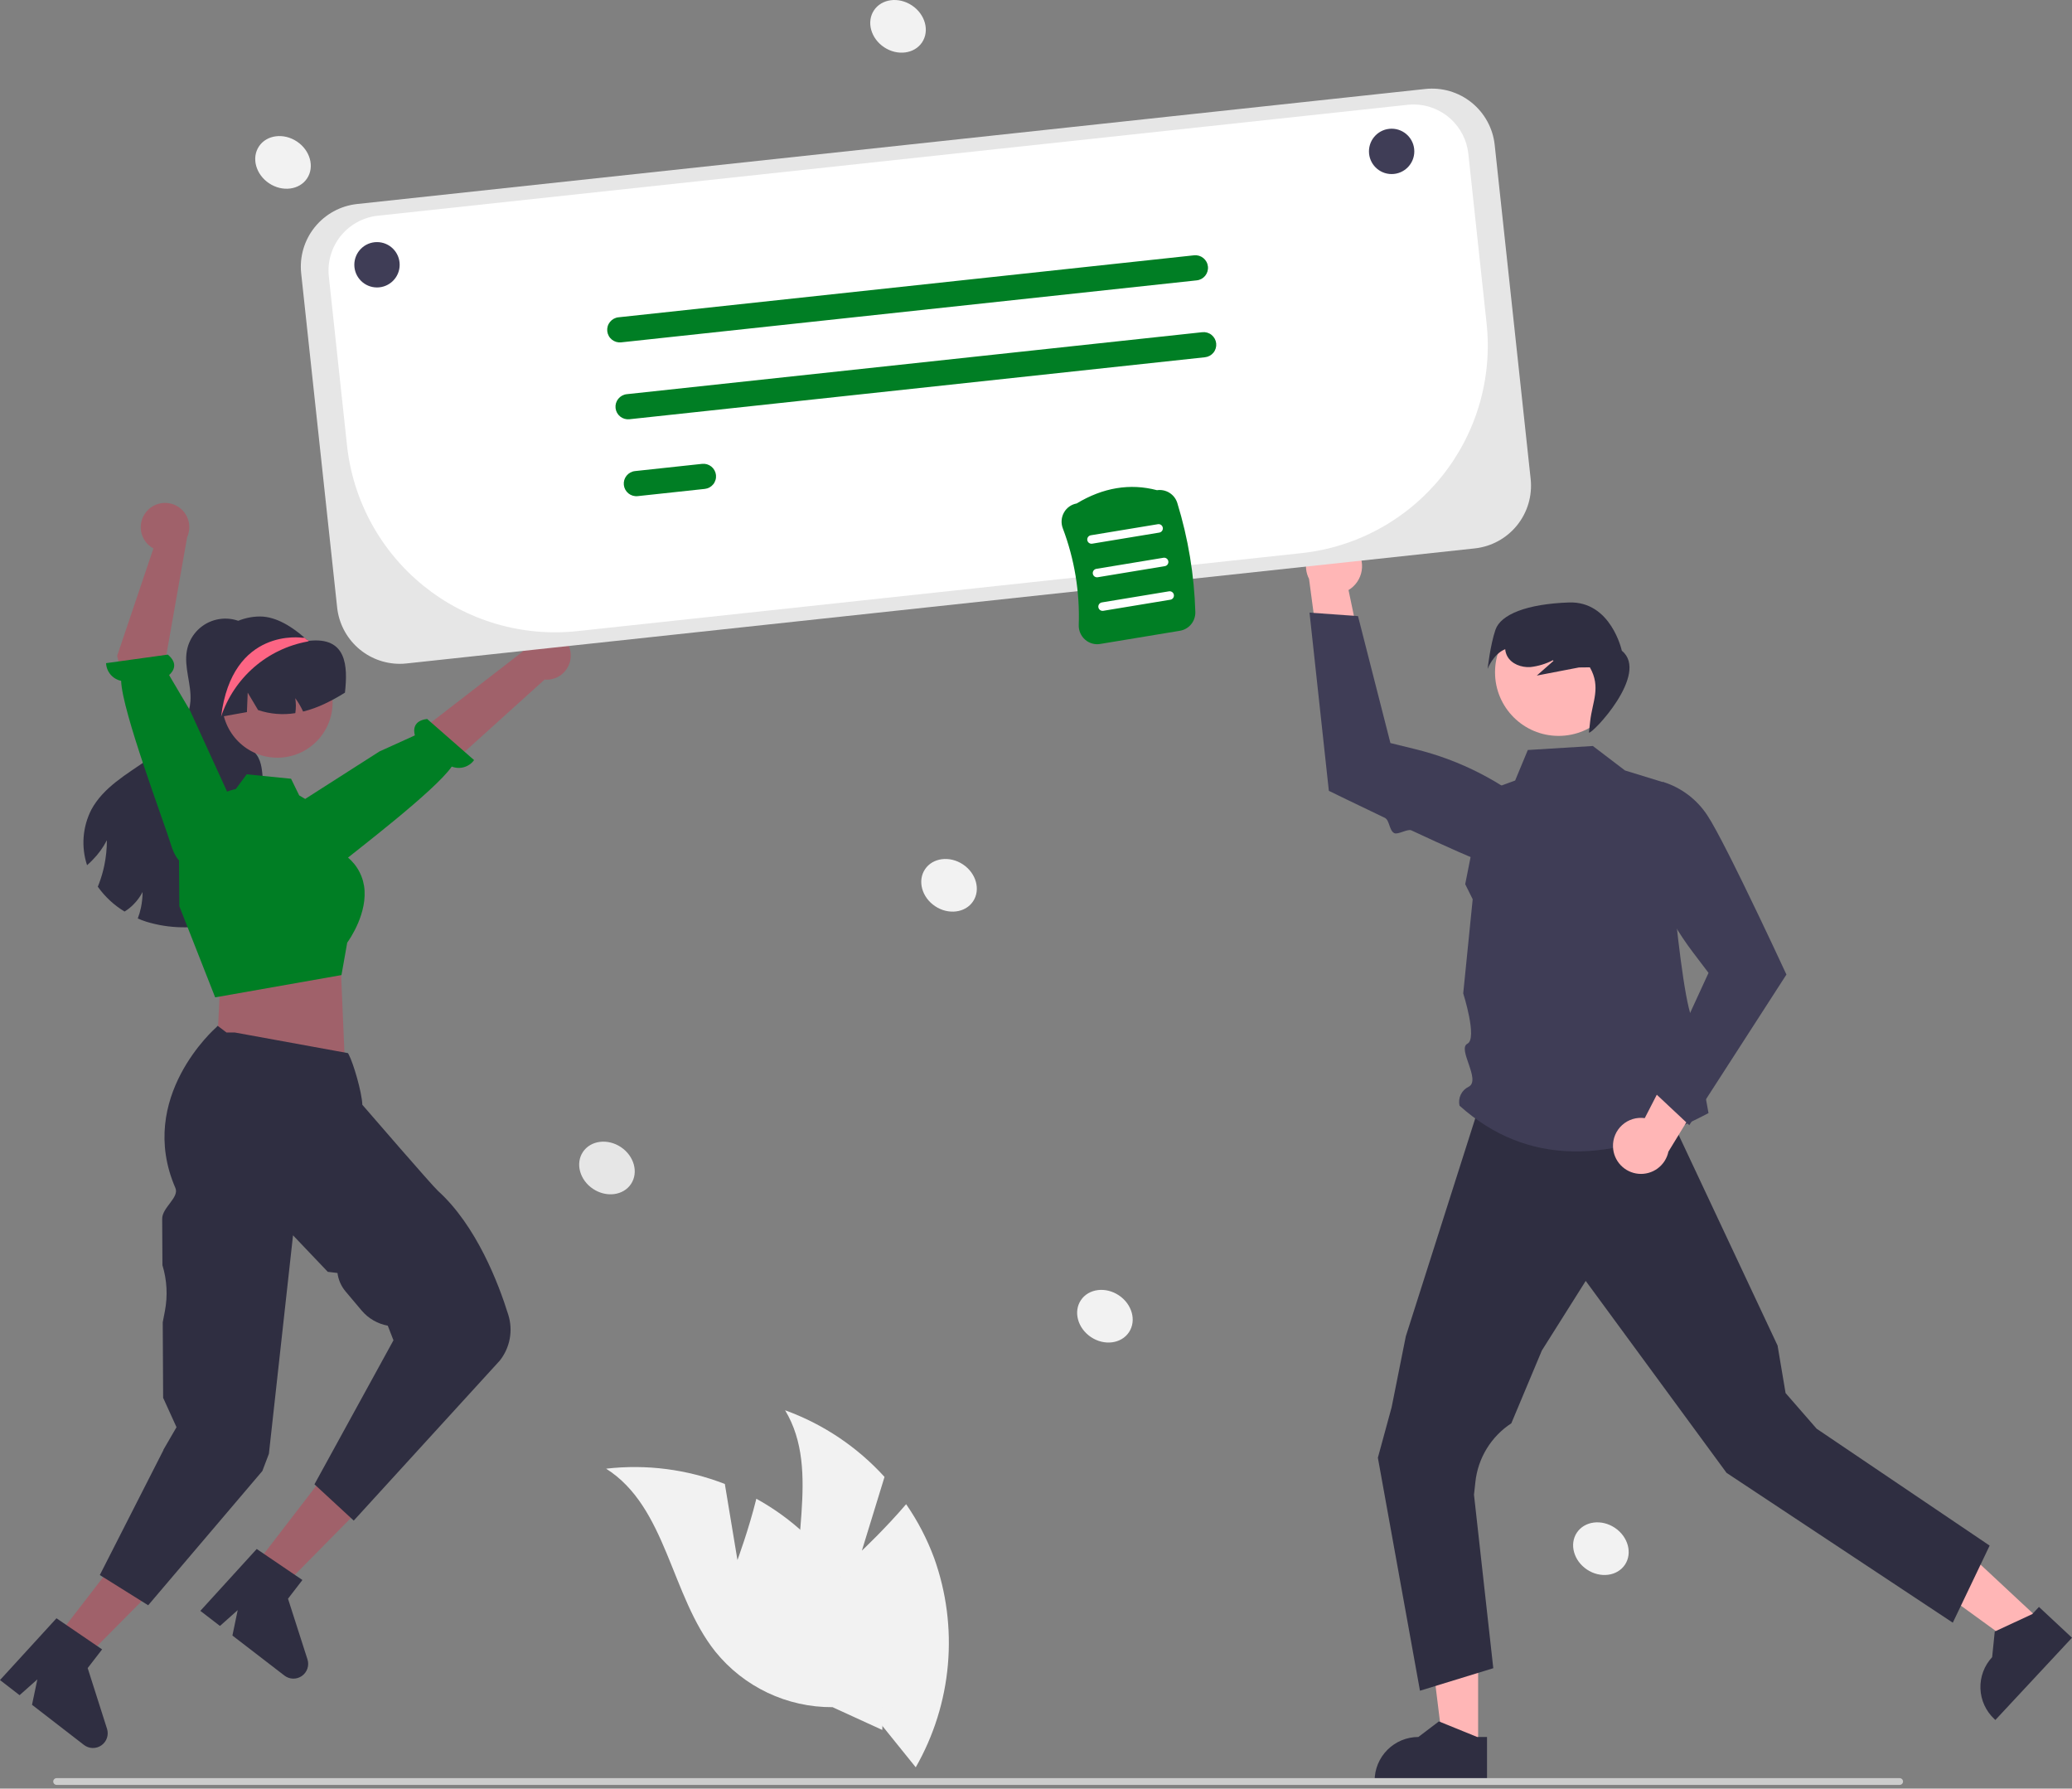 <svg width="219" height="189" viewBox="0 0 219 189" fill="none" xmlns="http://www.w3.org/2000/svg">
<rect x="0" y="0" width="219" height="189" fill="#808080" stroke="none"/>
<g clip-path="url(#clip0_17_808)">
<path d="M91.097 163.852L93.489 156.063C90.611 152.895 87.004 150.478 82.98 149.021C86.911 155.535 83.101 164.031 84.689 171.472C85.202 173.789 86.23 175.96 87.696 177.826C89.162 179.692 91.029 181.203 93.16 182.249L96.789 186.747C98.692 183.422 99.852 179.725 100.188 175.909C100.524 172.093 100.029 168.249 98.737 164.643C97.992 162.628 96.996 160.713 95.773 158.946C93.616 161.482 91.097 163.852 91.097 163.852Z" fill="#F2F2F2"/>
<path d="M77.945 164.848L76.612 156.809C72.623 155.257 68.316 154.703 64.065 155.193C70.489 159.27 70.868 168.574 75.608 174.525C77.1 176.37 78.988 177.856 81.133 178.872C83.277 179.888 85.623 180.408 87.996 180.394L93.25 182.8C93.471 178.976 92.859 175.15 91.459 171.584C90.058 168.019 87.901 164.8 85.136 162.148C83.57 160.676 81.825 159.407 79.942 158.371C79.143 161.603 77.945 164.848 77.945 164.848Z" fill="#F2F2F2"/>
<path d="M156.231 184.748L152.546 184.747L150.793 170.536L156.231 170.537L156.231 184.748Z" fill="#FFB6B6"/>
<path d="M157.17 188.319L145.29 188.318V188.168C145.29 186.942 145.777 185.766 146.644 184.899C147.512 184.031 148.688 183.544 149.914 183.544H149.914L152.084 181.898L156.133 183.544L157.17 183.545L157.17 188.319Z" fill="#2F2E41"/>
<path d="M215.747 171.309L213.235 174.004L201.644 165.597L205.351 161.619L215.747 171.309Z" fill="#FFB6B6"/>
<path d="M219 173.057L210.9 181.747L210.79 181.644C209.893 180.808 209.365 179.65 209.322 178.424C209.279 177.199 209.724 176.006 210.56 175.109L210.836 172.399L214.8 170.56L215.508 169.801L219 173.057Z" fill="#2F2E41"/>
<path d="M210.295 163.322L206.401 171.467L182.488 155.634L179.009 150.894L167.602 135.352L162.965 142.709L159.739 150.4C158.687 151.086 157.801 151.997 157.145 153.067C156.488 154.137 156.077 155.34 155.942 156.588L155.794 157.949L157.833 176.277L150.084 178.656L145.634 154.036L147.089 148.7L148.586 141.211L156.127 117.546H176.307L187.881 142.183L188.727 147.203L192.009 150.969L210.295 163.322Z" fill="#2F2E41"/>
<path d="M168.358 78.828L171.755 81.415L175.852 82.674C175.852 82.674 177.546 106.497 179.072 108.023C180.598 109.549 179.221 109.59 179.528 111.573C179.835 113.555 180.58 117.619 180.58 117.619C170.279 123.072 161.399 123.218 154.265 116.837C154.174 116.443 154.221 116.029 154.397 115.664C154.573 115.299 154.869 115.005 155.235 114.832C156.562 114.127 154.011 110.839 155.096 110.29C156.181 109.74 154.655 104.971 154.655 104.971L155.656 95.021L154.865 93.43L156.795 83.698L160.144 82.475L161.482 79.252L168.358 78.828Z" fill="#3F3D56"/>
<path d="M170.486 121.17C170.471 120.74 170.55 120.312 170.719 119.915C170.887 119.519 171.14 119.165 171.46 118.877C171.78 118.589 172.159 118.375 172.571 118.249C172.983 118.124 173.417 118.09 173.843 118.151L178.631 108.845L181.298 113.584L176.343 121.694C176.194 122.403 175.79 123.033 175.207 123.465C174.624 123.896 173.904 124.098 173.182 124.034C172.46 123.969 171.787 123.642 171.29 123.114C170.793 122.586 170.507 121.895 170.486 121.17Z" fill="#FFB6B6"/>
<path d="M178.548 118.894L188.817 102.979L188.783 102.906C188.744 102.822 186.419 97.8 184.166 93.2C183.819 92.492 183.474 91.793 183.139 91.125C182.994 90.836 182.852 90.554 182.712 90.277C181.765 88.411 180.938 86.87 180.445 86.137C179.353 84.481 177.728 83.248 175.839 82.643L175.792 82.631L175.746 82.65C174.822 83.04 174.059 83.733 173.582 84.615C173.104 85.497 172.942 86.515 173.121 87.502C174.012 92.261 175.997 96.748 178.919 100.609L180.583 102.803L174.798 115.38L178.548 118.894Z" fill="#3F3D56"/>
<path d="M143.239 57.89C143.521 58.215 143.73 58.598 143.848 59.011C143.967 59.425 143.994 59.86 143.927 60.285C143.859 60.71 143.699 61.116 143.458 61.472C143.218 61.829 142.901 62.129 142.532 62.35L144.673 72.594L139.616 70.592L138.359 61.171C138.028 60.526 137.946 59.782 138.127 59.081C138.308 58.379 138.74 57.768 139.341 57.363C139.943 56.959 140.672 56.789 141.39 56.886C142.108 56.983 142.766 57.341 143.239 57.89Z" fill="#FFB6B6"/>
<path d="M138.409 64.735L140.453 83.564L140.526 83.6C140.585 83.629 143.176 84.9 146.356 86.413C146.892 86.668 146.815 87.774 147.376 88.038C147.762 88.22 148.782 87.56 149.172 87.742C152.647 89.368 156.162 90.948 157.562 91.376C159.453 91.975 161.492 91.91 163.34 91.19L163.385 91.17L163.408 91.127C163.881 90.242 164.037 89.223 163.853 88.237C163.668 87.251 163.153 86.358 162.392 85.704C158.703 82.568 154.336 80.332 149.635 79.173L146.96 78.516L143.534 65.103L138.409 64.735Z" fill="#3F3D56"/>
<path d="M164.736 77.761C168.447 77.761 171.456 74.753 171.456 71.042C171.456 67.331 168.447 64.323 164.736 64.323C161.025 64.323 158.017 67.331 158.017 71.042C158.017 74.753 161.025 77.761 164.736 77.761Z" fill="#FFB6B6"/>
<path d="M158.065 66.54C158.618 64.932 161.369 63.817 165.828 63.662C170.288 63.507 171.419 68.762 171.419 68.762C174.396 71.177 168.24 77.642 167.942 77.41L168.076 76.195C168.298 74.183 169.24 72.613 168.041 70.516L166.891 70.529C165.405 70.815 163.919 71.101 162.433 71.386L164.192 69.837L164.143 69.761C163.394 70.15 162.58 70.398 161.741 70.49C160.796 70.545 159.762 70.169 159.309 69.337C159.188 69.109 159.114 68.858 159.092 68.6C157.816 69.11 157.233 70.682 157.233 70.682C157.233 70.682 157.513 68.147 158.065 66.54Z" fill="#2F2E41"/>
<path d="M27.072 66.943C26.981 66.827 26.883 66.717 26.778 66.614C26.804 66.578 26.829 66.54 26.855 66.505L27.072 66.943Z" fill="#2F2E41"/>
<path d="M28.379 93.967C27.28 95.92 25.085 97.009 22.909 97.543C20.465 98.183 17.891 98.133 15.473 97.399C15.167 97.3 14.86 97.185 14.563 97.057C14.706 96.678 14.819 96.288 14.902 95.891C15.013 95.354 15.069 94.807 15.068 94.258C14.826 94.731 14.512 95.163 14.138 95.539C13.849 95.843 13.522 96.106 13.163 96.322C12.052 95.648 11.09 94.754 10.336 93.696C10.384 93.578 10.432 93.459 10.476 93.341C10.708 92.724 10.892 92.089 11.026 91.443C11.207 90.57 11.298 89.68 11.297 88.788C10.903 89.556 10.393 90.259 9.783 90.871C9.6 91.067 9.406 91.251 9.201 91.424C8.885 90.462 8.762 89.446 8.841 88.437C8.92 87.427 9.199 86.443 9.662 85.542C10.927 83.203 13.381 81.813 15.566 80.302C17.755 78.79 19.944 76.745 20.129 74.09C20.253 72.298 19.423 70.502 19.755 68.738C19.895 67.994 20.236 67.303 20.741 66.74C21.247 66.177 21.897 65.763 22.622 65.544C23.346 65.325 24.117 65.309 24.849 65.497C25.582 65.686 26.25 66.072 26.778 66.613C25.538 68.371 24.305 70.189 23.803 72.278C23.292 74.406 23.711 76.902 25.388 78.311C25.963 78.797 26.669 79.142 27.114 79.749C27.705 80.554 27.708 81.627 27.804 82.618C27.995 84.545 28.625 86.398 28.964 88.305C29.305 90.21 29.325 92.277 28.379 93.967Z" fill="#2F2E41"/>
<path d="M5.847 173.203L8.763 175.456L18.842 165.28L14.538 161.955L5.847 173.203Z" fill="#A0616A"/>
<path d="M5.971 171.001L10.793 174.288L9.267 176.263L11.311 182.676C11.412 182.993 11.409 183.334 11.303 183.649C11.197 183.964 10.992 184.236 10.72 184.427C10.447 184.618 10.121 184.716 9.789 184.709C9.457 184.701 9.136 184.587 8.872 184.384L3.384 180.143L3.948 177.458L2.069 179.127L0 177.528L5.971 171.001Z" fill="#2F2E41"/>
<path d="M20.642 72.619C20.641 73.758 20.92 74.88 21.455 75.887C21.989 76.893 22.763 77.753 23.707 78.39C24.651 79.028 25.738 79.424 26.87 79.544C28.004 79.663 29.149 79.503 30.205 79.077C31.262 78.651 32.198 77.972 32.931 77.1C33.664 76.228 34.172 75.189 34.409 74.074C34.647 72.96 34.608 71.805 34.295 70.709C33.982 69.614 33.404 68.612 32.614 67.791L32.58 67.758C32.525 67.699 32.469 67.641 32.41 67.585L32.409 67.585L32.408 67.584L32.408 67.584L32.408 67.582C32.335 67.516 32.263 67.449 32.188 67.385C30.963 66.31 29.241 65.144 27.484 65.144C23.639 65.144 20.642 68.774 20.642 72.619Z" fill="#2F2E41"/>
<path d="M60.316 69.045C60.349 69.416 60.301 69.79 60.174 70.14C60.047 70.491 59.845 70.809 59.581 71.073C59.318 71.337 59 71.54 58.65 71.668C58.3 71.796 57.926 71.845 57.555 71.813L40.319 87.375L37.352 82.69L55.228 68.866C55.324 68.246 55.644 67.682 56.127 67.282C56.611 66.882 57.224 66.673 57.851 66.695C58.478 66.717 59.076 66.969 59.53 67.402C59.984 67.835 60.264 68.419 60.316 69.045Z" fill="#A0616A"/>
<path d="M32.952 92.072C32.952 92.072 33.594 93.257 35.784 91.428C37.538 89.964 45.94 83.607 47.75 81.002C48.164 81.166 48.62 81.188 49.047 81.064C49.474 80.94 49.847 80.677 50.108 80.318L45.149 75.974C43.665 76.145 43.697 77.142 43.851 77.708L40.11 79.403L30.45 85.577L32.474 91.224L32.952 92.072Z" fill="#007E24"/>
<path d="M23.593 102.985L23.232 104.705L22.925 111.051L36.431 111.793L36.011 102.033L34.702 99.882L23.593 102.985Z" fill="#A0616A"/>
<path d="M29.317 80.066C32.541 80.066 35.154 77.453 35.154 74.23C35.154 71.006 32.541 68.393 29.317 68.393C26.094 68.393 23.48 71.006 23.48 74.23C23.48 77.453 26.094 80.066 29.317 80.066Z" fill="#A0616A"/>
<path d="M18.955 95.758L18.919 90.906C18.918 89.161 19.509 87.466 20.595 86.099C21.681 84.733 23.198 83.774 24.899 83.38L24.921 83.375L26.075 81.82L30.764 82.289L31.623 84.046L35.021 86.069L36.329 90.274C36.897 90.652 37.38 91.143 37.75 91.716C38.12 92.289 38.368 92.932 38.478 93.605C38.922 96.442 36.936 99.281 36.7 99.606L36.091 103.035L22.848 105.371L22.74 105.385L18.955 95.758Z" fill="#007E24"/>
<path d="M36.46 73.189C35.779 73.62 35.072 74.01 34.344 74.355C33.605 74.71 32.833 74.99 32.038 75.189C31.81 74.69 31.532 74.216 31.207 73.774C31.29 74.297 31.293 74.831 31.213 75.355C29.895 75.568 28.546 75.457 27.28 75.033L26.181 73.189L26.098 75.247C25.187 75.413 24.28 75.569 23.369 75.732C23.315 75.739 23.26 75.751 23.209 75.761C22.644 73.211 23.446 70.403 25.229 68.703C26.114 67.868 27.218 67.301 28.413 67.069C29.608 66.838 30.843 66.95 31.977 67.393C32.121 67.451 32.268 67.514 32.408 67.582L32.408 67.583L32.409 67.584L32.41 67.584L32.411 67.585C32.495 67.626 32.565 67.725 32.657 67.716C36.645 67.272 36.773 70.364 36.46 73.189Z" fill="#2F2E41"/>
<path d="M26.75 165.677L29.67 167.924L39.728 157.728L35.417 154.411L26.75 165.677Z" fill="#A0616A"/>
<path d="M27.134 163.679L31.963 166.956L30.441 168.934L32.498 175.343C32.599 175.659 32.597 176 32.492 176.315C32.386 176.63 32.182 176.904 31.91 177.095C31.638 177.286 31.312 177.385 30.98 177.378C30.647 177.371 30.326 177.258 30.063 177.055L24.566 172.825L25.124 170.14L23.249 171.812L21.176 170.217L27.134 163.679Z" fill="#2F2E41"/>
<path d="M17.272 153.233L17.272 153.195L18.656 150.809L17.243 147.704L17.2 139.727L17.43 138.529C17.738 136.919 17.648 135.257 17.168 133.689L17.142 128.833C17.093 127.617 18.977 126.547 18.538 125.533C14.384 115.947 22.779 108.635 22.836 108.576L23.008 108.397L23.939 109.102L24.825 109.104L36.78 111.282L36.867 111.443C37.337 112.325 38.245 115.365 38.298 116.741C38.894 117.431 45.681 125.285 46.285 125.831C50.362 129.52 52.697 135.626 53.725 138.937C53.98 139.756 54.032 140.624 53.875 141.467C53.718 142.31 53.358 143.101 52.825 143.773L37.389 160.68L33.236 156.845L41.587 141.626L40.985 140.082C39.905 139.883 38.927 139.315 38.218 138.475L36.527 136.467C36.059 135.913 35.761 135.235 35.67 134.515L34.645 134.392L30.971 130.534L28.422 153.616L27.729 155.439L15.662 169.626L10.55 166.431L17.272 153.233Z" fill="#2F2E41"/>
<path d="M15.429 54.123C15.197 54.415 15.032 54.754 14.946 55.117C14.859 55.479 14.853 55.856 14.928 56.221C15.003 56.587 15.157 56.931 15.379 57.23C15.602 57.529 15.887 57.776 16.215 57.953L12.378 69.313L15.511 81.351L20.564 79.067L17.446 69.987L19.778 56.77C20.039 56.199 20.081 55.552 19.897 54.953C19.713 54.352 19.316 53.841 18.779 53.515C18.243 53.188 17.606 53.07 16.989 53.182C16.371 53.294 15.816 53.629 15.429 54.123Z" fill="#A0616A"/>
<path d="M20.054 91.27C20.054 91.27 18.867 91.907 18.042 89.175C17.381 86.989 12.885 75.114 12.804 71.943C12.369 71.853 11.976 71.62 11.687 71.282C11.399 70.944 11.231 70.519 11.21 70.075L17.74 69.172C18.886 70.13 18.312 70.945 17.872 71.333L20.096 75.101L24.745 85.272L20.92 90.825L20.054 91.27Z" fill="#007E24"/>
<path d="M23.368 75.732C24.038 73.71 25.241 71.905 26.849 70.507C28.457 69.11 30.412 68.171 32.508 67.789C32.517 67.786 32.544 67.775 32.581 67.758C32.603 67.744 32.631 67.73 32.659 67.716C32.575 67.669 32.494 67.627 32.411 67.585L32.41 67.585L32.409 67.585L32.408 67.584L32.408 67.583C32.336 67.516 32.263 67.449 32.188 67.385L31.977 67.393C31.977 67.393 24.54 66.216 23.368 75.732Z" fill="#FD6584"/>
<path d="M119.327 140.773C120.139 139.553 119.658 137.807 118.254 136.873C116.85 135.939 115.054 136.17 114.242 137.39C113.43 138.61 113.911 140.356 115.315 141.291C116.719 142.225 118.516 141.993 119.327 140.773Z" fill="#F2F2F2"/>
<path d="M102.852 95.24C103.663 94.02 103.183 92.274 101.779 91.34C100.374 90.406 98.578 90.637 97.766 91.857C96.955 93.077 97.435 94.823 98.84 95.758C100.244 96.692 102.04 96.46 102.852 95.24Z" fill="#F2F2F2"/>
<path d="M171.75 165.337C172.562 164.117 172.081 162.371 170.677 161.437C169.273 160.502 167.477 160.734 166.665 161.954C165.853 163.174 166.334 164.92 167.738 165.854C169.142 166.789 170.938 166.557 171.75 165.337Z" fill="#F2F2F2"/>
<path d="M32.456 18.853C33.267 17.633 32.787 15.887 31.383 14.953C29.978 14.018 28.182 14.25 27.37 15.47C26.559 16.69 27.039 18.436 28.444 19.371C29.848 20.305 31.644 20.073 32.456 18.853Z" fill="#F2F2F2"/>
<path d="M97.46 4.474C98.271 3.254 97.791 1.508 96.387 0.574C94.982 -0.36 93.186 -0.129 92.374 1.091C91.563 2.311 92.043 4.057 93.447 4.992C94.852 5.926 96.648 5.694 97.46 4.474Z" fill="#F2F2F2"/>
<path d="M66.695 125.111C67.507 123.891 67.026 122.145 65.622 121.21C64.218 120.276 62.421 120.508 61.61 121.728C60.798 122.948 61.279 124.694 62.683 125.628C64.087 126.562 65.883 126.331 66.695 125.111Z" fill="#E6E6E6"/>
<path d="M200.784 188.606H5.983C5.889 188.606 5.798 188.568 5.732 188.501C5.665 188.434 5.627 188.344 5.627 188.249C5.627 188.155 5.665 188.064 5.732 187.997C5.798 187.931 5.889 187.893 5.983 187.893H200.784C200.878 187.893 200.969 187.93 201.036 187.997C201.103 188.064 201.141 188.155 201.141 188.249C201.141 188.344 201.103 188.435 201.036 188.501C200.969 188.568 200.878 188.606 200.784 188.606Z" fill="#CCCCCC"/>
<path d="M42.24 70.145C40.602 70.14 39.022 69.532 37.804 68.436C36.586 67.34 35.814 65.834 35.636 64.205L31.833 28.885C31.646 27.131 32.163 25.375 33.269 24.002C34.376 22.628 35.982 21.75 37.735 21.559L150.655 9.401C152.408 9.214 154.164 9.73 155.538 10.836C156.911 11.943 157.79 13.549 157.981 15.302L161.784 50.622C161.97 52.375 161.454 54.132 160.348 55.505C159.241 56.879 157.635 57.757 155.882 57.948L42.962 70.106C42.722 70.132 42.481 70.145 42.24 70.145Z" fill="#E6E6E6"/>
<path d="M149.411 11.04C149.199 11.04 148.987 11.052 148.776 11.075L39.927 22.795C39.166 22.877 38.429 23.108 37.757 23.475C37.085 23.841 36.492 24.337 36.012 24.933C35.532 25.529 35.174 26.214 34.958 26.949C34.742 27.683 34.674 28.453 34.756 29.214L36.678 47.072C36.989 49.959 37.866 52.757 39.258 55.305C40.65 57.853 42.53 60.103 44.791 61.924C47.052 63.746 49.65 65.104 52.436 65.922C55.222 66.739 58.142 67 61.029 66.689L137.568 58.448C140.446 58.138 143.235 57.264 145.776 55.877C148.316 54.489 150.559 52.614 152.375 50.36C154.191 48.106 155.545 45.516 156.36 42.738C157.175 39.961 157.435 37.049 157.125 34.171L155.195 16.246C155.041 14.818 154.366 13.498 153.299 12.537C152.231 11.576 150.847 11.043 149.411 11.04Z" fill="white"/>
<path d="M126.489 29.625L65.652 36.176C65.478 36.195 65.302 36.179 65.135 36.13C64.966 36.081 64.81 35.999 64.674 35.89C64.537 35.78 64.424 35.645 64.34 35.491C64.256 35.337 64.203 35.169 64.184 34.995C64.166 34.821 64.181 34.645 64.231 34.477C64.28 34.309 64.362 34.153 64.472 34.017C64.582 33.88 64.717 33.767 64.871 33.683C65.025 33.6 65.193 33.547 65.367 33.529L126.204 26.978C126.378 26.959 126.554 26.975 126.722 27.024C126.89 27.073 127.047 27.154 127.183 27.264C127.319 27.374 127.433 27.509 127.517 27.663C127.601 27.817 127.653 27.985 127.672 28.159C127.691 28.333 127.675 28.509 127.626 28.677C127.576 28.845 127.494 29.001 127.385 29.137C127.275 29.274 127.139 29.387 126.985 29.471C126.832 29.554 126.663 29.607 126.489 29.625Z" fill="#007E24"/>
<path d="M127.364 37.75L66.527 44.301C66.176 44.339 65.824 44.235 65.549 44.014C65.274 43.792 65.099 43.471 65.061 43.12C65.023 42.769 65.126 42.417 65.348 42.142C65.569 41.867 65.891 41.691 66.242 41.653L127.079 35.103C127.43 35.065 127.782 35.168 128.057 35.39C128.332 35.611 128.507 35.933 128.545 36.284C128.583 36.635 128.48 36.987 128.258 37.262C128.037 37.537 127.715 37.712 127.364 37.75Z" fill="#007E24"/>
<path d="M74.492 51.662L67.402 52.425C67.051 52.463 66.699 52.36 66.424 52.139C66.149 51.917 65.974 51.595 65.936 51.244C65.898 50.893 66.001 50.541 66.223 50.267C66.444 49.992 66.766 49.816 67.117 49.778L74.207 49.015C74.381 48.996 74.557 49.011 74.725 49.06C74.892 49.109 75.049 49.191 75.186 49.301C75.322 49.41 75.435 49.546 75.519 49.7C75.603 49.853 75.656 50.022 75.675 50.196C75.693 50.37 75.678 50.546 75.628 50.714C75.579 50.881 75.497 51.038 75.387 51.174C75.277 51.31 75.142 51.423 74.988 51.507C74.834 51.591 74.666 51.644 74.492 51.662Z" fill="#007E24"/>
<path d="M39.847 30.375C41.17 30.375 42.243 29.302 42.243 27.979C42.243 26.655 41.17 25.582 39.847 25.582C38.523 25.582 37.45 26.655 37.45 27.979C37.45 29.302 38.523 30.375 39.847 30.375Z" fill="#3F3D56"/>
<path d="M147.088 18.393C148.412 18.393 149.485 17.32 149.485 15.996C149.485 14.673 148.412 13.6 147.088 13.6C145.765 13.6 144.692 14.673 144.692 15.996C144.692 17.32 145.765 18.393 147.088 18.393Z" fill="#3F3D56"/>
<path d="M114.689 67.591C114.469 67.398 114.295 67.158 114.179 66.889C114.063 66.619 114.008 66.328 114.019 66.035C114.14 62.554 113.567 59.084 112.333 55.827C112.228 55.553 112.186 55.259 112.209 54.967C112.232 54.675 112.32 54.392 112.467 54.138C112.607 53.894 112.799 53.683 113.029 53.521C113.259 53.359 113.522 53.25 113.799 53.2C116.585 51.519 119.44 51.047 122.288 51.798C122.747 51.73 123.216 51.829 123.609 52.075C124.002 52.322 124.295 52.7 124.434 53.143C125.587 56.886 126.228 60.769 126.341 64.684C126.351 65.153 126.192 65.611 125.893 65.973C125.593 66.335 125.173 66.576 124.709 66.653L116.282 68.046C115.999 68.093 115.71 68.077 115.434 67.998C115.159 67.919 114.904 67.781 114.689 67.591Z" fill="#007E24"/>
<path d="M115.438 57.45L122.531 56.278C122.589 56.268 122.645 56.247 122.695 56.216C122.745 56.185 122.789 56.144 122.824 56.096C122.858 56.048 122.883 55.994 122.896 55.936C122.91 55.879 122.912 55.819 122.902 55.761C122.892 55.703 122.871 55.647 122.84 55.597C122.809 55.546 122.768 55.503 122.72 55.468C122.672 55.434 122.617 55.41 122.56 55.396C122.502 55.383 122.443 55.381 122.384 55.391L115.291 56.563C115.174 56.583 115.069 56.648 115 56.745C114.931 56.842 114.903 56.962 114.922 57.079C114.941 57.197 115.007 57.301 115.103 57.371C115.2 57.44 115.32 57.469 115.438 57.45Z" fill="white"/>
<path d="M116.024 60.996L123.117 59.824C123.234 59.805 123.339 59.74 123.409 59.643C123.478 59.546 123.506 59.425 123.487 59.308C123.467 59.19 123.402 59.085 123.305 59.016C123.208 58.946 123.088 58.918 122.97 58.938L115.877 60.109C115.819 60.119 115.763 60.14 115.713 60.171C115.662 60.202 115.619 60.243 115.584 60.291C115.55 60.339 115.525 60.393 115.512 60.451C115.498 60.508 115.496 60.568 115.506 60.626C115.516 60.685 115.537 60.74 115.568 60.791C115.599 60.841 115.64 60.884 115.688 60.919C115.736 60.953 115.791 60.977 115.848 60.991C115.906 61.004 115.965 61.006 116.024 60.996Z" fill="white"/>
<path d="M116.609 64.543L123.703 63.371C123.82 63.352 123.925 63.286 123.995 63.189C124.064 63.092 124.092 62.972 124.073 62.854C124.053 62.737 123.988 62.632 123.891 62.562C123.794 62.493 123.674 62.465 123.556 62.484L116.463 63.656C116.405 63.666 116.349 63.687 116.299 63.718C116.249 63.749 116.205 63.79 116.171 63.838C116.137 63.886 116.112 63.94 116.099 63.998C116.085 64.055 116.083 64.115 116.093 64.173C116.103 64.231 116.124 64.287 116.155 64.337C116.186 64.387 116.227 64.43 116.275 64.465C116.323 64.499 116.377 64.524 116.434 64.537C116.492 64.55 116.551 64.552 116.609 64.543Z" fill="white"/>
</g>
<defs>
<clipPath id="clip0_17_808">
<rect width="219" height="188.606" fill="white"/>
</clipPath>
</defs>
</svg>
